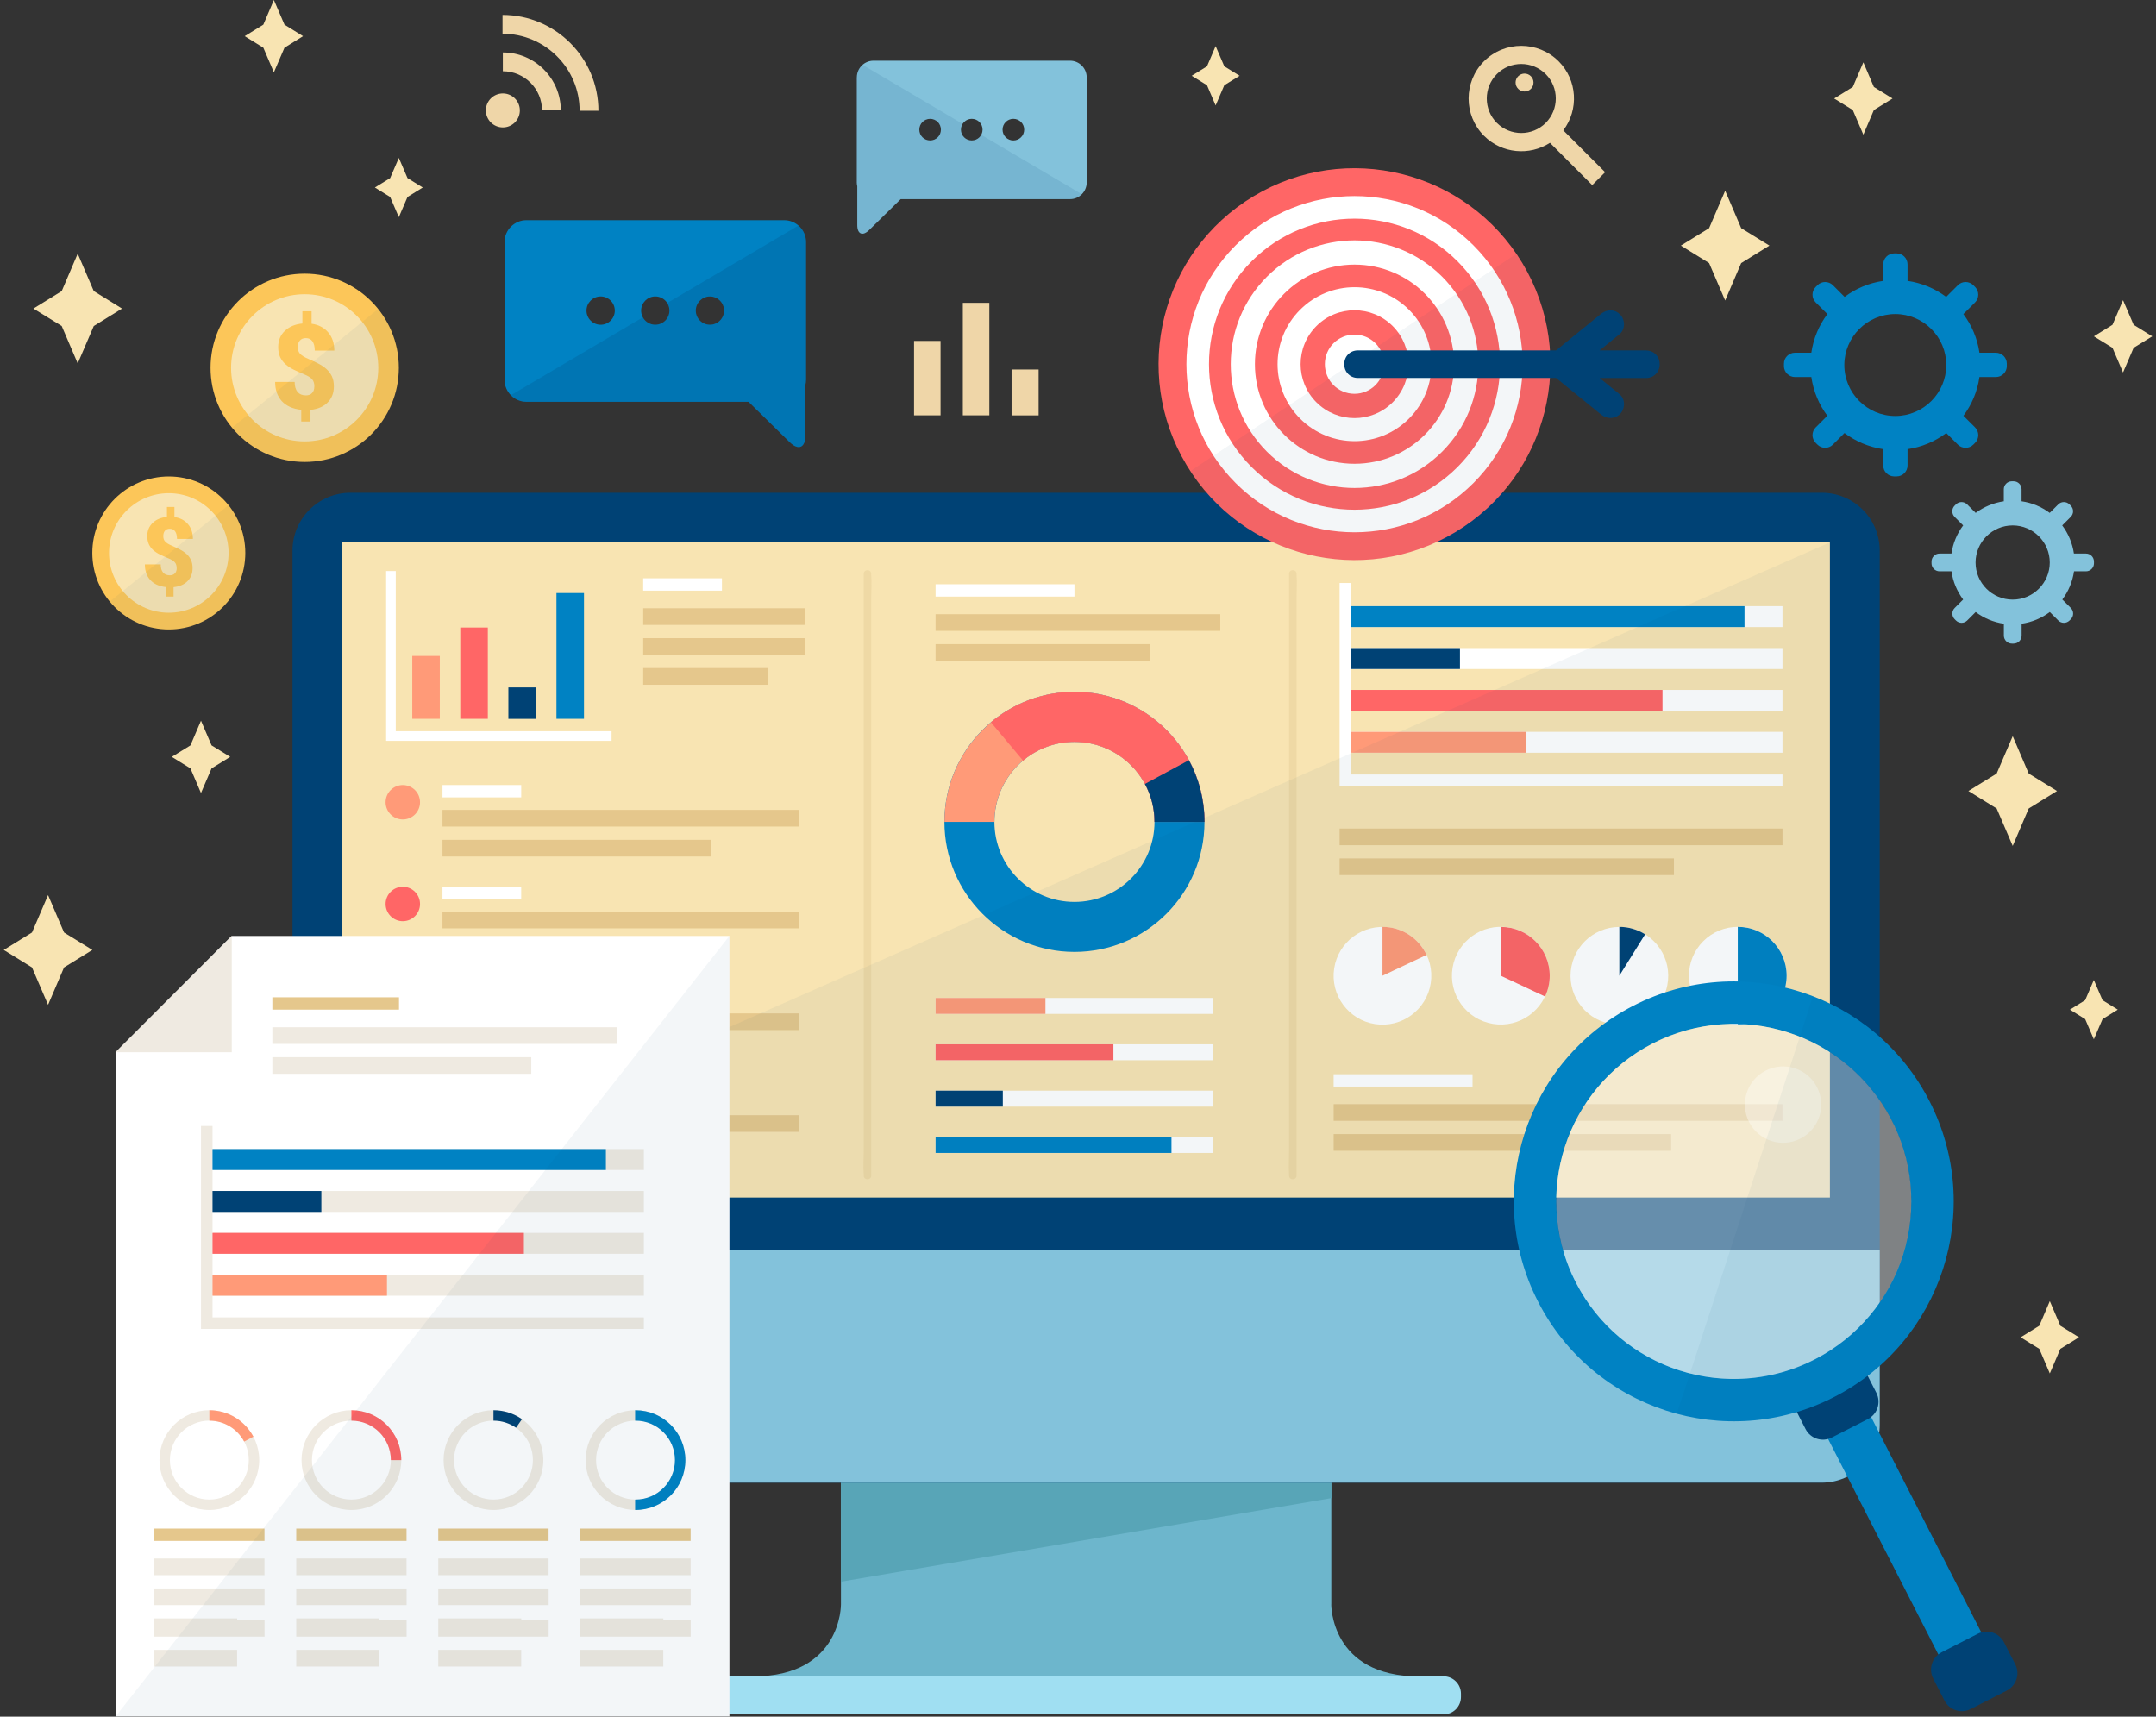 <svg width="319" height="254" viewBox="0 0 319 254" fill="none" xmlns="http://www.w3.org/2000/svg">
<rect x="0" y="0" width="319" height="254" fill="#333333" stroke="none"/>
<g clip-path="url(#clip0_682_997)">
<path d="M196.978 237.384V213.382H124.425V237.384C124.425 237.384 124.563 248.038 111.467 248.038H209.929C196.833 248.038 196.97 237.384 196.97 237.384H196.978Z" fill="#6DB6CC"/>
<path d="M213.591 248.03H107.813C106.393 248.03 105.242 249.181 105.242 250.601V251.094C105.242 252.514 106.393 253.665 107.813 253.665H213.591C215.011 253.665 216.162 252.514 216.162 251.094V250.601C216.162 249.181 215.011 248.03 213.591 248.03Z" fill="#A0DFF2"/>
<path d="M124.426 234.029V213.382H196.979V221.668L124.426 234.029Z" fill="#58A5B7"/>
<path d="M269.554 72.908H51.846C47.114 72.908 43.277 76.745 43.277 81.477V210.812C43.277 215.544 47.114 219.381 51.846 219.381H269.554C274.287 219.381 278.123 215.544 278.123 210.812V81.477C278.123 76.745 274.287 72.908 269.554 72.908Z" fill="#004275"/>
<path d="M270.751 80.249H50.658V177.191H270.751V80.249Z" fill="#F8E4B2"/>
<path d="M43.277 184.895V210.804C43.277 215.517 47.133 219.373 51.846 219.373H269.554C274.267 219.373 278.123 215.517 278.123 210.804V184.895H43.277Z" fill="#83C2DB"/>
<path d="M127.795 84.897V170.32C127.795 171.467 127.698 172.664 127.795 173.804C127.795 173.852 127.795 173.909 127.795 173.957C127.795 174.669 128.903 174.669 128.903 173.957V88.535C128.903 87.387 129 86.19 128.903 85.05C128.903 85.002 128.903 84.945 128.903 84.897C128.903 84.185 127.795 84.185 127.795 84.897Z" fill="#EFD9A5"/>
<path d="M190.729 84.897V170.32C190.729 171.467 190.632 172.664 190.729 173.804C190.729 173.852 190.729 173.909 190.729 173.957C190.729 174.669 191.836 174.669 191.836 173.957V88.535C191.836 87.387 191.933 86.19 191.836 85.05C191.836 85.002 191.836 84.945 191.836 84.897C191.836 84.185 190.729 84.185 190.729 84.897Z" fill="#EFD9A5"/>
<path d="M139.736 121.606C139.736 132.228 148.354 140.846 158.976 140.846C169.598 140.846 178.216 132.228 178.216 121.606C178.216 110.984 169.598 102.366 158.976 102.366C148.354 102.366 139.736 110.984 139.736 121.606ZM170.819 121.606C170.819 128.146 165.516 133.449 158.976 133.449C152.436 133.449 147.133 128.146 147.133 121.606C147.133 115.066 152.436 109.763 158.976 109.763C165.516 109.763 170.819 115.066 170.819 121.606Z" fill="#0082C3"/>
<path d="M158.976 109.771C165.516 109.771 170.819 115.074 170.819 121.614H178.216C178.216 110.991 169.598 102.374 158.976 102.374C148.354 102.374 139.736 110.991 139.736 121.614H147.133C147.133 115.074 152.436 109.771 158.976 109.771Z" fill="#FF9A78"/>
<path d="M158.976 102.366C154.271 102.366 149.954 104.064 146.615 106.869L151.369 112.536C153.43 110.806 156.082 109.763 158.976 109.763C165.515 109.763 170.818 115.066 170.818 121.606H178.215C178.215 110.984 169.598 102.366 158.976 102.366Z" fill="#FF6666"/>
<path d="M169.396 115.987C170.302 117.661 170.819 119.577 170.819 121.614H178.216C178.216 118.308 177.383 115.195 175.912 112.479L169.396 115.996V115.987Z" fill="#004275"/>
<path d="M179.516 147.661H138.426V150.021H179.516V147.661Z" fill="white"/>
<path d="M154.683 147.661H138.426V150.021H154.683V147.661Z" fill="#FF9A78"/>
<path d="M179.516 154.516H138.426V156.876H179.516V154.516Z" fill="white"/>
<path d="M164.739 154.516H138.426V156.876H164.739V154.516Z" fill="#FF6666"/>
<path d="M179.516 161.379H138.426V163.739H179.516V161.379Z" fill="white"/>
<path d="M148.377 161.379H138.426V163.739H148.377V161.379Z" fill="#004275"/>
<path d="M179.516 168.234H138.426V170.595H179.516V168.234Z" fill="white"/>
<path d="M173.332 168.234H138.426V170.595H173.332V168.234Z" fill="#0082C3"/>
<path d="M158.975 86.448H138.426V88.275H158.975V86.448Z" fill="white"/>
<path d="M180.551 90.878H138.426V93.344H180.551V90.878Z" fill="#E5C78C"/>
<path d="M170.099 95.308H138.426V97.774H170.099V95.308Z" fill="#E5C78C"/>
<path d="M90.487 109.618H57.133V84.493H58.556V108.195H90.487V109.618Z" fill="white"/>
<path d="M65.072 97.055H60.998V106.359H65.072V97.055Z" fill="#FF9A78"/>
<path d="M72.178 92.851H68.103V106.36H72.178V92.851Z" fill="#FF6666"/>
<path d="M79.293 101.711H75.219V106.367H79.293V101.711Z" fill="#004275"/>
<path d="M86.406 87.75H82.332V106.36H86.406V87.75Z" fill="#0082C3"/>
<path d="M106.817 85.568H95.168V87.395H106.817V85.568Z" fill="white"/>
<path d="M119.048 89.997H95.168V92.463H119.048V89.997Z" fill="#E5C78C"/>
<path d="M119.048 94.427H95.168V96.893H119.048V94.427Z" fill="#E5C78C"/>
<path d="M113.664 98.85H95.168V101.316H113.664V98.85Z" fill="#E5C78C"/>
<path d="M62.146 118.704C62.146 120.11 61.006 121.25 59.599 121.25C58.193 121.25 57.053 120.11 57.053 118.704C57.053 117.297 58.193 116.157 59.599 116.157C61.006 116.157 62.146 117.297 62.146 118.704Z" fill="#FF9A78"/>
<path d="M77.118 116.156H65.469V117.983H77.118V116.156Z" fill="white"/>
<path d="M118.16 119.835H65.469V122.3H118.16V119.835Z" fill="#E5C78C"/>
<path d="M105.242 124.265H65.469V126.73H105.242V124.265Z" fill="#E5C78C"/>
<path d="M62.146 133.756C62.146 135.162 61.006 136.302 59.599 136.302C58.193 136.302 57.053 135.162 57.053 133.756C57.053 132.349 58.193 131.209 59.599 131.209C61.006 131.209 62.146 132.349 62.146 133.756Z" fill="#FF6666"/>
<path d="M77.116 131.21H65.467V133.037H77.116V131.21Z" fill="white"/>
<path d="M118.158 134.896H65.467V137.362H118.158V134.896Z" fill="#E5C78C"/>
<path d="M105.24 139.326H65.467V141.792H105.24V139.326Z" fill="#E5C78C"/>
<path d="M62.146 148.816C62.146 150.222 61.006 151.362 59.599 151.362C58.193 151.362 57.053 150.222 57.053 148.816C57.053 147.409 58.193 146.269 59.599 146.269C61.006 146.269 62.146 147.409 62.146 148.816Z" fill="#004275"/>
<path d="M77.116 146.27H65.467V148.097H77.116V146.27Z" fill="white"/>
<path d="M118.158 149.948H65.467V152.414H118.158V149.948Z" fill="#E5C78C"/>
<path d="M105.24 154.378H65.467V156.844H105.24V154.378Z" fill="#E5C78C"/>
<path d="M62.146 163.877C62.146 165.283 61.006 166.423 59.599 166.423C58.193 166.423 57.053 165.283 57.053 163.877C57.053 162.47 58.193 161.33 59.599 161.33C61.006 161.33 62.146 162.47 62.146 163.877Z" fill="#0082C3"/>
<path d="M77.116 161.322H65.467V163.149H77.116V161.322Z" fill="white"/>
<path d="M118.158 165.009H65.467V167.474H118.158V165.009Z" fill="#E5C78C"/>
<path d="M105.24 169.439H65.467V171.904H105.24V169.439Z" fill="#E5C78C"/>
<path d="M263.735 116.294H198.207V86.263H199.913V114.597H263.735V116.294Z" fill="white"/>
<path d="M263.735 89.69H199.912V92.786H263.735V89.69Z" fill="white"/>
<path d="M258.116 89.69H199.912V92.786H258.116V89.69Z" fill="#0082C3"/>
<path d="M263.735 95.891H199.912V98.987H263.735V95.891Z" fill="white"/>
<path d="M216.015 95.891H199.912V98.987H216.015V95.891Z" fill="#004275"/>
<path d="M263.735 102.083H199.912V105.179H263.735V102.083Z" fill="white"/>
<path d="M245.982 102.083H199.912V105.179H245.982V102.083Z" fill="#FF6666"/>
<path d="M263.735 108.283H199.912V111.38H263.735V108.283Z" fill="white"/>
<path d="M225.724 108.283H199.912V111.38H225.724V108.283Z" fill="#FF9A78"/>
<path d="M263.735 122.592H198.207V125.057H263.735V122.592Z" fill="#E5C78C"/>
<path d="M247.673 127.013H198.207V129.479H247.673V127.013Z" fill="#E5C78C"/>
<path d="M211.691 145.48C212.299 141.536 209.594 137.845 205.649 137.237C201.704 136.629 198.013 139.334 197.405 143.279C196.797 147.224 199.503 150.915 203.447 151.523C207.392 152.13 211.083 149.425 211.691 145.48Z" fill="white"/>
<path d="M211.075 141.29C209.919 138.841 207.437 137.143 204.551 137.143V144.37L211.075 141.29Z" fill="#FF9A78"/>
<path d="M229.187 145.525C229.828 141.585 227.153 137.872 223.214 137.231C219.274 136.59 215.561 139.264 214.92 143.204C214.279 147.143 216.953 150.856 220.893 151.497C224.833 152.138 228.546 149.464 229.187 145.525Z" fill="white"/>
<path d="M228.608 147.443C229.045 146.513 229.295 145.47 229.295 144.379C229.295 140.386 226.062 137.152 222.068 137.152V144.379L228.6 147.443H228.608Z" fill="#FF6666"/>
<path d="M246.694 145.781C247.466 141.865 244.917 138.065 241.001 137.293C237.085 136.521 233.285 139.07 232.513 142.986C231.741 146.902 234.29 150.703 238.206 151.474C242.122 152.246 245.922 149.697 246.694 145.781Z" fill="white"/>
<path d="M243.411 138.243C242.304 137.555 241.002 137.143 239.596 137.143V144.37L243.411 138.243Z" fill="#004275"/>
<path d="M262.233 149.48C265.056 146.658 265.056 142.082 262.233 139.26C259.411 136.438 254.835 136.438 252.013 139.26C249.19 142.082 249.19 146.658 252.013 149.48C254.835 152.303 259.411 152.303 262.233 149.48Z" fill="white"/>
<path d="M264.348 144.37C264.348 140.376 261.115 137.143 257.121 137.143V151.597C261.115 151.597 264.348 148.363 264.348 144.37Z" fill="#0082C3"/>
<path d="M217.874 158.946H197.324V160.773H217.874V158.946Z" fill="white"/>
<path d="M263.734 163.375H197.324V165.841H263.734V163.375Z" fill="#E5C78C"/>
<path d="M247.259 167.805H197.324V170.271H247.259V167.805Z" fill="#E5C78C"/>
<path opacity="0.05" d="M50.658 177.191L270.743 80.249V177.191H50.658Z" fill="#004275"/>
<path d="M107.926 253.964H17.111V155.712L34.29 138.485H107.926V253.964Z" fill="white"/>
<path d="M34.291 138.485L17.088 155.688H34.291V138.485Z" fill="#EFEAE1"/>
<path d="M95.266 196.632H29.738V166.601H31.444V194.927H95.266V196.632Z" fill="#EFEAE1"/>
<path d="M95.266 170.02H31.443V173.116H95.266V170.02Z" fill="#EFEAE1"/>
<path d="M89.648 170.02H31.443V173.116H89.648V170.02Z" fill="#0082C3"/>
<path d="M95.266 176.22H31.443V179.316H95.266V176.22Z" fill="#EFEAE1"/>
<path d="M47.547 176.22H31.443V179.316H47.547V176.22Z" fill="#004275"/>
<path d="M95.266 182.42H31.443V185.516H95.266V182.42Z" fill="#EFEAE1"/>
<path d="M77.514 182.42H31.443V185.516H77.514V182.42Z" fill="#FF6666"/>
<path d="M95.266 188.621H31.443V191.717H95.266V188.621Z" fill="#EFEAE1"/>
<path d="M57.255 188.621H31.443V191.717H57.255V188.621Z" fill="#FF9A78"/>
<path d="M59.035 147.563H40.297V149.39H59.035V147.563Z" fill="#E5C78C"/>
<path d="M91.242 151.993H40.297V154.458H91.242V151.993Z" fill="#EFEAE1"/>
<path d="M78.607 156.423H40.297V158.889H78.607V156.423Z" fill="#EFEAE1"/>
<path d="M30.974 208.661C26.9 208.661 23.594 211.967 23.594 216.041C23.594 220.116 26.9 223.422 30.974 223.422C35.049 223.422 38.355 220.116 38.355 216.041C38.355 211.967 35.049 208.661 30.974 208.661ZM30.974 221.878C27.749 221.878 25.138 219.267 25.138 216.041C25.138 212.816 27.749 210.205 30.974 210.205C34.2 210.205 36.811 212.816 36.811 216.041C36.811 219.267 34.2 221.878 30.974 221.878Z" fill="#EFEAE1"/>
<path d="M36.124 213.301L37.49 212.573C36.245 210.245 33.796 208.661 30.975 208.661V210.205C33.206 210.205 35.146 211.458 36.124 213.301Z" fill="#FF9A78"/>
<path d="M39.132 226.171H22.811V227.998H39.132V226.171Z" fill="#E5C78C"/>
<path d="M39.132 230.601H22.811V233.067H39.132V230.601Z" fill="#EFEAE1"/>
<path d="M22.811 235.031V237.496H35.09H39.14V235.031H35.09H22.811Z" fill="#EFEAE1"/>
<path d="M35.09 239.461H22.811V239.687V241.926V242.161H39.14V239.687H35.09V239.461Z" fill="#EFEAE1"/>
<path d="M35.082 244.117H22.811V246.583H35.082V244.117Z" fill="#EFEAE1"/>
<path d="M51.994 208.661C47.92 208.661 44.613 211.967 44.613 216.041C44.613 220.116 47.92 223.422 51.994 223.422C56.068 223.422 59.374 220.116 59.374 216.041C59.374 211.967 56.068 208.661 51.994 208.661ZM51.994 221.878C48.768 221.878 46.157 219.267 46.157 216.041C46.157 212.816 48.768 210.205 51.994 210.205C55.219 210.205 57.831 212.816 57.831 216.041C57.831 219.267 55.219 221.878 51.994 221.878Z" fill="#EFEAE1"/>
<path d="M51.994 208.661V210.205C55.22 210.205 57.831 212.816 57.831 216.041H59.375C59.375 211.967 56.068 208.661 51.994 208.661Z" fill="#FF6666"/>
<path d="M60.151 226.171H43.83V227.998H60.151V226.171Z" fill="#E5C78C"/>
<path d="M60.151 230.6H43.83V233.066H60.151V230.6Z" fill="#EFEAE1"/>
<path d="M43.83 235.03V237.495H56.11H60.16V235.03H56.11H43.83Z" fill="#EFEAE1"/>
<path d="M56.11 239.46H43.83V239.686V241.926V242.16H60.16V239.686H56.11V239.46Z" fill="#EFEAE1"/>
<path d="M56.102 244.116H43.83V246.582H56.102V244.116Z" fill="#EFEAE1"/>
<path d="M73.011 208.661C68.937 208.661 65.631 211.967 65.631 216.041C65.631 220.116 68.937 223.422 73.011 223.422C77.086 223.422 80.392 220.116 80.392 216.041C80.392 211.967 77.086 208.661 73.011 208.661ZM73.011 221.878C69.786 221.878 67.175 219.267 67.175 216.041C67.175 212.816 69.786 210.205 73.011 210.205C76.237 210.205 78.848 212.816 78.848 216.041C78.848 219.267 76.237 221.878 73.011 221.878Z" fill="#EFEAE1"/>
<path d="M76.35 211.256L77.231 209.986C76.035 209.154 74.58 208.661 73.012 208.661V210.205C74.257 210.205 75.405 210.593 76.35 211.256Z" fill="#004275"/>
<path d="M81.167 226.17H64.846V227.997H81.167V226.17Z" fill="#E5C78C"/>
<path d="M81.167 230.6H64.846V233.065H81.167V230.6Z" fill="#EFEAE1"/>
<path d="M64.846 235.03V237.495H77.125H81.175V235.03H77.125H64.846Z" fill="#EFEAE1"/>
<path d="M77.125 239.46H64.846V239.686V241.926V242.16H81.175V239.686H77.125V239.46Z" fill="#EFEAE1"/>
<path d="M77.117 244.116H64.846V246.582H77.117V244.116Z" fill="#EFEAE1"/>
<path d="M94.029 208.661C89.955 208.661 86.648 211.967 86.648 216.041C86.648 220.116 89.955 223.422 94.029 223.422C98.103 223.422 101.41 220.116 101.41 216.041C101.41 211.967 98.103 208.661 94.029 208.661ZM94.029 221.878C90.804 221.878 88.192 219.267 88.192 216.041C88.192 212.816 90.804 210.205 94.029 210.205C97.254 210.205 99.866 212.816 99.866 216.041C99.866 219.267 97.254 221.878 94.029 221.878Z" fill="#EFEAE1"/>
<path d="M94.029 208.661C94.029 208.661 93.989 208.661 93.973 208.661V210.205C93.973 210.205 94.013 210.205 94.029 210.205C97.255 210.205 99.866 212.816 99.866 216.041C99.866 219.267 97.255 221.878 94.029 221.878C94.013 221.878 93.989 221.878 93.973 221.878V223.422C93.973 223.422 94.013 223.422 94.029 223.422C98.103 223.422 101.41 220.116 101.41 216.041C101.41 211.967 98.103 208.661 94.029 208.661Z" fill="#0082C3"/>
<path d="M102.187 226.171H85.865V227.998H102.187V226.171Z" fill="#E5C78C"/>
<path d="M102.187 230.601H85.865V233.067H102.187V230.601Z" fill="#EFEAE1"/>
<path d="M85.865 235.031V237.496H98.145H102.195V235.031H98.145H85.865Z" fill="#EFEAE1"/>
<path d="M98.145 239.461H85.865V239.687V241.926V242.161H102.195V239.687H98.145V239.461Z" fill="#EFEAE1"/>
<path d="M98.137 244.117H85.865V246.583H98.137V244.117Z" fill="#EFEAE1"/>
<path opacity="0.05" d="M17.111 253.964L107.926 138.485V253.964H17.111Z" fill="#004275"/>
<path d="M273.419 202.958L267.057 206.212L290.492 252.028L296.854 248.774L273.419 202.958Z" fill="#0082C3"/>
<path d="M272.076 201.571L266.735 204.303C265.316 205.029 264.754 206.767 265.48 208.186L267.148 211.447C267.874 212.866 269.612 213.427 271.031 212.702L276.372 209.97C277.791 209.244 278.353 207.506 277.627 206.087L275.959 202.826C275.233 201.407 273.495 200.845 272.076 201.571Z" fill="#004275"/>
<path d="M292.628 241.741L287.288 244.473C285.869 245.199 285.307 246.938 286.033 248.357L287.701 251.617C288.426 253.036 290.165 253.598 291.584 252.872L296.924 250.14C298.343 249.415 298.905 247.676 298.18 246.257L296.512 242.997C295.786 241.578 294.047 241.016 292.628 241.741Z" fill="#004275"/>
<path d="M241.707 148.792C225.709 156.973 219.371 176.577 227.56 192.575C235.741 208.573 255.345 214.911 271.343 206.722C287.341 198.541 293.679 178.937 285.49 162.939C277.309 146.941 257.705 140.603 241.707 148.792ZM268.481 201.144C255.563 207.748 239.743 202.631 233.138 189.721C226.534 176.811 231.651 160.983 244.561 154.378C257.479 147.774 273.299 152.891 279.904 165.801C286.508 178.719 281.391 194.539 268.481 201.144Z" fill="#0082C3"/>
<path opacity="0.4" d="M282.65 180.533C284.176 166.108 273.72 153.177 259.295 151.651C244.87 150.125 231.938 160.581 230.412 175.006C228.886 189.431 239.342 202.362 253.767 203.889C268.192 205.415 281.123 194.958 282.65 180.533Z" fill="white"/>
<path opacity="0.36" d="M268.845 160.87C270.268 163.651 269.168 167.054 266.388 168.469C263.607 169.892 260.203 168.792 258.789 166.012C257.374 163.231 258.465 159.827 261.246 158.413C264.027 156.99 267.43 158.089 268.845 160.87Z" fill="white"/>
<path opacity="0.05" d="M268.247 147.418L248.102 209.187C255.612 211.2 263.865 210.545 271.335 206.73C287.333 198.549 293.671 178.945 285.482 162.947C281.69 155.534 275.441 150.199 268.247 147.418Z" fill="#004275"/>
<path d="M215.346 78.726C229.068 70.478 233.505 52.668 225.257 38.946C217.009 25.224 199.199 20.787 185.477 29.035C171.755 37.283 167.317 55.093 175.566 68.815C183.814 82.537 201.624 86.975 215.346 78.726Z" fill="#FF6666"/>
<path d="M218.004 71.474C227.718 61.76 227.718 46.01 218.004 36.296C208.29 26.582 192.541 26.582 182.827 36.296C173.113 46.01 173.113 61.76 182.827 71.474C192.541 81.188 208.29 81.188 218.004 71.474Z" fill="white"/>
<path d="M215.645 69.113C224.055 60.703 224.055 47.067 215.645 38.657C207.235 30.247 193.599 30.247 185.189 38.657C176.779 47.067 176.779 60.703 185.189 69.113C193.599 77.523 207.235 77.523 215.645 69.113Z" fill="#FF6666"/>
<path d="M213.37 66.838C220.524 59.684 220.524 48.086 213.37 40.932C206.217 33.778 194.618 33.778 187.465 40.932C180.311 48.086 180.311 59.684 187.465 66.838C194.618 73.992 206.217 73.992 213.37 66.838Z" fill="white"/>
<path d="M200.413 68.623C208.552 68.623 215.15 62.025 215.15 53.886C215.15 45.747 208.552 39.149 200.413 39.149C192.274 39.149 185.676 45.747 185.676 53.886C185.676 62.025 192.274 68.623 200.413 68.623Z" fill="#FF6666"/>
<path d="M208.471 61.939C212.919 57.491 212.919 50.279 208.471 45.831C204.023 41.383 196.811 41.383 192.363 45.831C187.915 50.279 187.915 57.491 192.363 61.939C196.811 66.387 204.023 66.387 208.471 61.939Z" fill="white"/>
<path d="M206.058 59.527C209.174 56.411 209.174 51.359 206.058 48.243C202.943 45.127 197.891 45.127 194.775 48.243C191.659 51.359 191.659 56.411 194.775 59.527C197.891 62.643 202.943 62.643 206.058 59.527Z" fill="#FF6666"/>
<path d="M204.788 53.886C204.788 56.303 202.832 58.268 200.407 58.268C197.982 58.268 196.025 56.312 196.025 53.886C196.025 51.461 197.982 49.505 200.407 49.505C202.832 49.505 204.788 51.461 204.788 53.886Z" fill="white"/>
<path opacity="0.05" d="M229.404 53.887C229.404 47.824 227.545 42.205 224.36 37.549L176.123 69.707C181.297 77.637 190.238 82.876 200.407 82.876C216.413 82.876 229.396 69.893 229.396 53.887H229.404Z" fill="#004275"/>
<path d="M243.558 51.849H236.671L239.605 49.464C240.017 49.133 240.252 48.648 240.284 48.09C240.317 47.5 240.09 46.91 239.694 46.506C238.942 45.754 237.77 45.722 236.897 46.425L230.228 51.849H200.899C199.751 51.849 198.895 52.722 198.895 53.886C198.895 55.05 199.76 55.923 200.899 55.923H230.236L236.897 61.34C237.317 61.679 237.802 61.849 238.287 61.849C238.805 61.849 239.306 61.655 239.694 61.267C240.098 60.863 240.317 60.273 240.284 59.682C240.26 59.125 240.017 58.64 239.605 58.308L236.679 55.932H243.558C244.706 55.932 245.563 55.059 245.563 53.894C245.563 52.73 244.698 51.857 243.558 51.857V51.849Z" fill="#004275"/>
<path d="M116.026 32.578H77.886C76.107 32.578 74.652 34.033 74.652 35.811V56.215C74.652 57.993 76.107 59.449 77.886 59.449H110.755L116.858 65.439C118.128 66.684 119.162 66.247 119.162 64.469V56.959C119.219 56.716 119.259 56.474 119.259 56.215V35.811C119.259 34.033 117.804 32.578 116.026 32.578ZM88.872 48.05C87.716 48.05 86.778 47.113 86.778 45.957C86.778 44.8 87.716 43.863 88.872 43.863C90.028 43.863 90.966 44.8 90.966 45.957C90.966 47.113 90.028 48.05 88.872 48.05ZM96.956 48.05C95.8 48.05 94.862 47.113 94.862 45.957C94.862 44.8 95.8 43.863 96.956 43.863C98.112 43.863 99.05 44.8 99.05 45.957C99.05 47.113 98.112 48.05 96.956 48.05ZM105.04 48.05C103.884 48.05 102.946 47.113 102.946 45.957C102.946 44.8 103.884 43.863 105.04 43.863C106.196 43.863 107.134 44.8 107.134 45.957C107.134 47.113 106.196 48.05 105.04 48.05Z" fill="#0082C3"/>
<path opacity="0.2" d="M116.859 65.439C118.128 66.684 119.162 66.247 119.162 64.469V56.959C119.219 56.716 119.259 56.474 119.259 56.215V35.811C119.259 34.841 118.815 33.968 118.128 33.378L98.718 44.833C98.928 45.156 99.05 45.544 99.05 45.956C99.05 47.112 98.112 48.05 96.956 48.05C96.164 48.05 95.477 47.606 95.121 46.951L75.582 58.478C76.172 59.077 76.981 59.449 77.886 59.449H110.755L116.859 65.439ZM105.04 48.042C103.884 48.042 102.946 47.104 102.946 45.948C102.946 44.792 103.884 43.855 105.04 43.855C106.196 43.855 107.134 44.792 107.134 45.948C107.134 47.104 106.196 48.042 105.04 48.042Z" fill="#004275"/>
<path d="M126.77 11.446V27C126.77 27.194 126.802 27.388 126.842 27.566V33.297C126.842 34.655 127.635 34.987 128.605 34.033L133.261 29.465H158.321C159.679 29.465 160.787 28.358 160.787 27V11.446C160.787 10.088 159.679 8.981 158.321 8.981H129.243C127.885 8.981 126.778 10.088 126.778 11.446H126.77ZM148.337 19.183C148.337 18.301 149.049 17.582 149.938 17.582C150.827 17.582 151.539 18.293 151.539 19.183C151.539 20.072 150.827 20.783 149.938 20.783C149.049 20.783 148.337 20.072 148.337 19.183ZM142.177 19.183C142.177 18.301 142.889 17.582 143.778 17.582C144.667 17.582 145.379 18.293 145.379 19.183C145.379 20.072 144.667 20.783 143.778 20.783C142.889 20.783 142.177 20.072 142.177 19.183ZM136.018 19.183C136.018 18.301 136.729 17.582 137.618 17.582C138.507 17.582 139.219 18.293 139.219 19.183C139.219 20.072 138.507 20.783 137.618 20.783C136.729 20.783 136.018 20.072 136.018 19.183Z" fill="#83C2DB"/>
<path opacity="0.1" d="M133.261 29.473H158.321C159.008 29.473 159.631 29.19 160.076 28.738L145.177 19.951C144.902 20.444 144.385 20.783 143.778 20.783C142.897 20.783 142.178 20.072 142.178 19.183C142.178 18.867 142.275 18.576 142.428 18.326L127.627 9.595C127.101 10.048 126.762 10.711 126.762 11.454V27.008C126.762 27.202 126.794 27.396 126.834 27.574V33.305C126.834 34.663 127.627 34.995 128.597 34.041L133.253 29.473H133.261ZM136.018 19.183C136.018 18.301 136.729 17.582 137.618 17.582C138.508 17.582 139.219 18.293 139.219 19.183C139.219 20.072 138.508 20.783 137.618 20.783C136.729 20.783 136.018 20.072 136.018 19.183Z" fill="#004275"/>
<path d="M295.311 52.19H292.877C292.57 50.064 291.729 48.115 290.501 46.474L292.231 44.745C292.861 44.114 292.861 43.087 292.231 42.457L291.972 42.198C291.341 41.568 290.315 41.568 289.684 42.198L287.954 43.928C286.313 42.699 284.365 41.867 282.239 41.559V39.11C282.239 38.221 281.511 37.493 280.622 37.493H280.258C279.369 37.493 278.642 38.221 278.642 39.11V41.559C276.516 41.867 274.567 42.699 272.926 43.928L271.196 42.198C270.566 41.568 269.539 41.568 268.909 42.198L268.65 42.457C268.019 43.087 268.019 44.114 268.65 44.745L270.38 46.474C269.143 48.115 268.31 50.072 268.003 52.19H265.57C264.681 52.19 263.953 52.917 263.953 53.806V54.17C263.953 55.059 264.681 55.787 265.57 55.787H268.003C268.31 57.913 269.143 59.87 270.372 61.519L268.65 63.24C268.019 63.871 268.019 64.898 268.65 65.528L268.909 65.787C269.539 66.417 270.566 66.417 271.196 65.787L272.91 64.073C274.559 65.31 276.516 66.151 278.642 66.458V68.875C278.642 69.764 279.369 70.492 280.258 70.492H280.622C281.511 70.492 282.239 69.764 282.239 68.875V66.458C284.365 66.151 286.321 65.31 287.97 64.073L289.684 65.787C290.315 66.417 291.341 66.417 291.972 65.787L292.231 65.528C292.861 64.898 292.861 63.871 292.231 63.24L290.509 61.519C291.738 59.87 292.578 57.913 292.877 55.787H295.311C296.2 55.787 296.927 55.059 296.927 54.17V53.806C296.927 52.917 296.2 52.19 295.311 52.19ZM280.428 61.551C276.265 61.551 272.886 58.164 272.886 54.009C272.886 49.853 276.273 46.466 280.428 46.466C284.583 46.466 287.97 49.853 287.97 54.009C287.97 58.164 284.583 61.551 280.428 61.551Z" fill="#0082C3"/>
<path d="M308.624 81.906H306.854C306.627 80.362 306.021 78.939 305.124 77.743L306.385 76.482C306.846 76.021 306.846 75.277 306.385 74.817L306.199 74.631C305.738 74.17 304.995 74.17 304.534 74.631L303.273 75.892C302.076 74.995 300.653 74.388 299.109 74.17V72.391C299.109 71.745 298.584 71.211 297.929 71.211H297.662C297.016 71.211 296.482 71.737 296.482 72.391V74.17C294.938 74.396 293.515 75.003 292.319 75.892L291.058 74.631C290.597 74.17 289.853 74.17 289.393 74.631L289.207 74.817C288.746 75.277 288.746 76.021 289.207 76.482L290.468 77.743C289.57 78.939 288.964 80.362 288.738 81.906H286.967C286.321 81.906 285.787 82.44 285.787 83.087V83.353C285.787 84 286.321 84.534 286.967 84.534H288.738C288.956 86.086 289.57 87.508 290.468 88.705L289.215 89.958C288.754 90.419 288.754 91.162 289.215 91.623L289.401 91.809C289.861 92.27 290.605 92.27 291.066 91.809L292.319 90.556C293.515 91.453 294.938 92.068 296.49 92.286V94.048C296.49 94.695 297.024 95.228 297.67 95.228H297.937C298.584 95.228 299.117 94.695 299.117 94.048V92.286C300.67 92.06 302.092 91.453 303.289 90.556L304.542 91.809C305.003 92.27 305.746 92.27 306.207 91.809L306.393 91.623C306.854 91.162 306.854 90.419 306.393 89.958L305.14 88.705C306.037 87.508 306.644 86.086 306.87 84.534H308.64C309.287 84.534 309.821 84.008 309.821 83.353V83.087C309.821 82.44 309.287 81.906 308.64 81.906H308.624ZM297.792 88.721C294.76 88.721 292.303 86.255 292.303 83.232C292.303 80.209 294.768 77.743 297.792 77.743C300.815 77.743 303.281 80.209 303.281 83.232C303.281 86.255 300.815 88.721 297.792 88.721Z" fill="#83C2DB"/>
<path d="M45.081 68.35C52.773 68.35 59.01 62.114 59.01 54.422C59.01 46.729 52.773 40.493 45.081 40.493C37.388 40.493 31.152 46.729 31.152 54.422C31.152 62.114 37.388 68.35 45.081 68.35Z" fill="#FCC659"/>
<path d="M45.08 65.311C51.094 65.311 55.969 60.435 55.969 54.421C55.969 48.408 51.094 43.532 45.08 43.532C39.067 43.532 34.191 48.408 34.191 54.421C34.191 60.435 39.067 65.311 45.08 65.311Z" fill="#F8E4B2"/>
<path d="M46.513 57.178C46.513 56.726 46.4 56.37 46.182 56.119C45.955 55.861 45.567 55.618 45.01 55.392C44.452 55.165 43.934 54.931 43.458 54.697C42.981 54.462 42.576 54.187 42.229 53.88C41.889 53.573 41.623 53.217 41.437 52.813C41.251 52.409 41.162 51.916 41.162 51.342C41.162 50.38 41.485 49.579 42.14 48.957C42.795 48.334 43.66 47.971 44.743 47.866V46.055H46.101V47.898C47.144 48.052 47.968 48.48 48.567 49.191C49.165 49.903 49.464 50.792 49.464 51.875H46.57C46.57 51.285 46.457 50.824 46.23 50.501C46.004 50.178 45.672 50.024 45.252 50.024C44.872 50.024 44.581 50.145 44.371 50.38C44.161 50.614 44.056 50.946 44.056 51.358C44.056 51.77 44.177 52.118 44.419 52.368C44.662 52.619 45.042 52.853 45.575 53.08C46.109 53.306 46.61 53.541 47.079 53.783C47.548 54.026 47.96 54.3 48.3 54.608C48.639 54.915 48.914 55.279 49.108 55.691C49.302 56.103 49.399 56.596 49.399 57.17C49.399 58.148 49.092 58.941 48.469 59.563C47.847 60.177 47.006 60.541 45.939 60.646V62.368H44.573V60.638C43.328 60.509 42.374 60.08 41.703 59.361C41.04 58.642 40.709 57.688 40.709 56.507H43.595C43.595 57.162 43.74 57.655 44.032 57.995C44.322 58.334 44.727 58.504 45.26 58.504C45.648 58.504 45.955 58.391 46.174 58.157C46.4 57.922 46.505 57.607 46.505 57.203L46.513 57.178Z" fill="#FCC659"/>
<path opacity="0.05" d="M59.01 54.422C59.01 51.123 57.862 48.1 55.946 45.715L34.338 63.282C36.892 66.378 40.757 68.35 45.081 68.35C52.769 68.35 59.01 62.118 59.01 54.422Z" fill="#004275"/>
<path d="M24.976 93.135C31.226 93.135 36.293 88.068 36.293 81.817C36.293 75.567 31.226 70.5 24.976 70.5C18.725 70.5 13.658 75.567 13.658 81.817C13.658 88.068 18.725 93.135 24.976 93.135Z" fill="#FCC659"/>
<path d="M24.977 90.661C29.861 90.661 33.82 86.702 33.82 81.817C33.82 76.933 29.861 72.974 24.977 72.974C20.092 72.974 16.133 76.933 16.133 81.817C16.133 86.702 20.092 90.661 24.977 90.661Z" fill="#F8E4B2"/>
<path d="M26.14 84.064C26.14 83.701 26.052 83.41 25.866 83.2C25.688 82.989 25.364 82.795 24.912 82.609C24.459 82.424 24.039 82.237 23.651 82.043C23.262 81.85 22.931 81.631 22.656 81.381C22.381 81.13 22.163 80.839 22.018 80.508C21.872 80.176 21.791 79.78 21.791 79.311C21.791 78.527 22.058 77.88 22.584 77.371C23.109 76.862 23.82 76.571 24.701 76.482V75.01H25.809V76.506C26.658 76.627 27.329 76.983 27.814 77.557C28.299 78.131 28.541 78.859 28.541 79.74H26.189C26.189 79.255 26.092 78.883 25.914 78.624C25.728 78.365 25.461 78.236 25.122 78.236C24.815 78.236 24.58 78.333 24.41 78.527C24.241 78.721 24.16 78.988 24.16 79.327C24.16 79.667 24.257 79.942 24.451 80.144C24.645 80.346 24.96 80.54 25.389 80.726C25.817 80.912 26.229 81.098 26.609 81.3C26.989 81.494 27.321 81.72 27.604 81.971C27.878 82.221 28.097 82.512 28.258 82.852C28.412 83.183 28.493 83.588 28.493 84.056C28.493 84.849 28.242 85.495 27.741 85.997C27.24 86.498 26.553 86.789 25.68 86.878V88.276H24.572V86.87C23.562 86.764 22.786 86.417 22.244 85.827C21.702 85.237 21.436 84.469 21.436 83.507H23.78C23.78 84.032 23.893 84.436 24.128 84.711C24.362 84.986 24.693 85.124 25.13 85.124C25.445 85.124 25.696 85.026 25.874 84.841C26.052 84.655 26.148 84.396 26.148 84.064H26.14Z" fill="#FCC659"/>
<path opacity="0.05" d="M36.294 81.817C36.294 79.142 35.356 76.684 33.804 74.744L16.246 89.02C18.324 91.534 21.46 93.135 24.977 93.135C31.226 93.135 36.294 88.066 36.294 81.817Z" fill="#004275"/>
<path d="M257.624 33.759L255.255 28.221L252.879 33.759L248.699 36.337L252.879 38.924L255.255 44.462L257.624 38.924L261.803 36.337L257.624 33.759Z" fill="#F8E4B2"/>
<path d="M277.258 12.87L275.698 9.224L274.137 12.87L271.381 14.575L274.137 16.281L275.698 19.927L277.258 16.281L280.015 14.575L277.258 12.87Z" fill="#F8E4B2"/>
<path d="M181.148 9.814L179.863 6.823L178.586 9.814L176.322 11.212L178.586 12.611L179.863 15.602L181.148 12.611L183.412 11.212L181.148 9.814Z" fill="#F8E4B2"/>
<path d="M300.169 114.46L297.8 108.923L295.424 114.46L291.244 117.039L295.424 119.626L297.8 125.163L300.169 119.626L304.356 117.039L300.169 114.46Z" fill="#F8E4B2"/>
<path d="M315.69 48.059L314.122 44.413L312.561 48.059L309.805 49.764L312.561 51.462L314.122 55.116L315.69 51.462L318.446 49.764L315.69 48.059Z" fill="#F8E4B2"/>
<path d="M311.09 147.992L309.804 145.001L308.519 147.992L306.264 149.391L308.519 150.789L309.804 153.78L311.09 150.789L313.345 149.391L311.09 147.992Z" fill="#F8E4B2"/>
<path d="M304.85 196.164L303.289 192.518L301.729 196.164L298.973 197.87L301.729 199.575L303.289 203.221L304.85 199.575L307.606 197.87L304.85 196.164Z" fill="#F8E4B2"/>
<path d="M13.876 43.071L11.499 37.534L9.131 43.071L4.943 45.658L9.131 48.237L11.499 53.774L13.876 48.237L18.055 45.658L13.876 43.071Z" fill="#F8E4B2"/>
<path d="M31.305 110.289L29.737 106.635L28.177 110.289L25.42 111.986L28.177 113.692L29.737 117.338L31.305 113.692L34.062 111.986L31.305 110.289Z" fill="#F8E4B2"/>
<path d="M42.09 3.646L40.522 0L38.962 3.646L36.205 5.352L38.962 7.057L40.522 10.703L42.09 7.057L44.839 5.352L42.09 3.646Z" fill="#F8E4B2"/>
<path d="M60.295 26.353L59.01 23.362L57.724 26.353L55.469 27.744L57.724 29.142L59.01 32.133L60.295 29.142L62.55 27.744L60.295 26.353Z" fill="#F8E4B2"/>
<path d="M9.479 137.976L7.111 132.439L4.734 137.976L0.555 140.555L4.734 143.142L7.111 148.679L9.479 143.142L13.667 140.555L9.479 137.976Z" fill="#F8E4B2"/>
<path d="M139.163 50.444H135.242V61.454H139.163V50.444Z" fill="#EFD6A8"/>
<path d="M146.382 44.809H142.461V61.453H146.382V44.809Z" fill="#EFD6A8"/>
<path d="M153.673 54.672H149.672V61.462H153.673V54.672Z" fill="#EFD6A8"/>
<path d="M74.401 18.852C75.789 18.852 76.915 17.726 76.915 16.337C76.915 14.949 75.789 13.823 74.401 13.823C73.012 13.823 71.887 14.949 71.887 16.337C71.887 17.726 73.012 18.852 74.401 18.852Z" fill="#EFD6A8"/>
<path d="M74.4 7.76V10.541C77.594 10.541 80.197 13.144 80.197 16.337H82.977C82.977 11.608 79.129 7.76 74.4 7.76Z" fill="#EFD6A8"/>
<path d="M74.353 2.207V4.987C80.643 4.987 85.76 10.104 85.76 16.394H88.541C88.541 8.569 82.179 2.207 74.353 2.207Z" fill="#EFD6A8"/>
<path d="M230.607 9.061C227.568 6.022 222.612 6.022 219.573 9.061C216.533 12.101 216.533 17.056 219.573 20.096C222.216 22.739 226.307 23.087 229.33 21.131L235.587 27.388L237.495 25.48L231.302 19.288C233.622 16.232 233.396 11.85 230.607 9.061ZM228.699 18.188C226.711 20.177 223.469 20.177 221.472 18.188C219.484 16.2 219.484 12.958 221.472 10.961C223.461 8.964 226.703 8.972 228.699 10.961C230.696 12.95 230.688 16.191 228.699 18.188Z" fill="#EFD6A8"/>
<path d="M226.508 11.276C227.025 11.794 227.025 12.634 226.508 13.152C225.99 13.669 225.15 13.669 224.632 13.152C224.115 12.634 224.115 11.794 224.632 11.276C225.15 10.759 225.99 10.759 226.508 11.276Z" fill="#EFD6A8"/>
</g>
<defs>
<clipPath id="clip0_682_997">
<rect width="317.892" height="253.964" fill="white" transform="translate(0.555)"/>
</clipPath>
</defs>
</svg>
